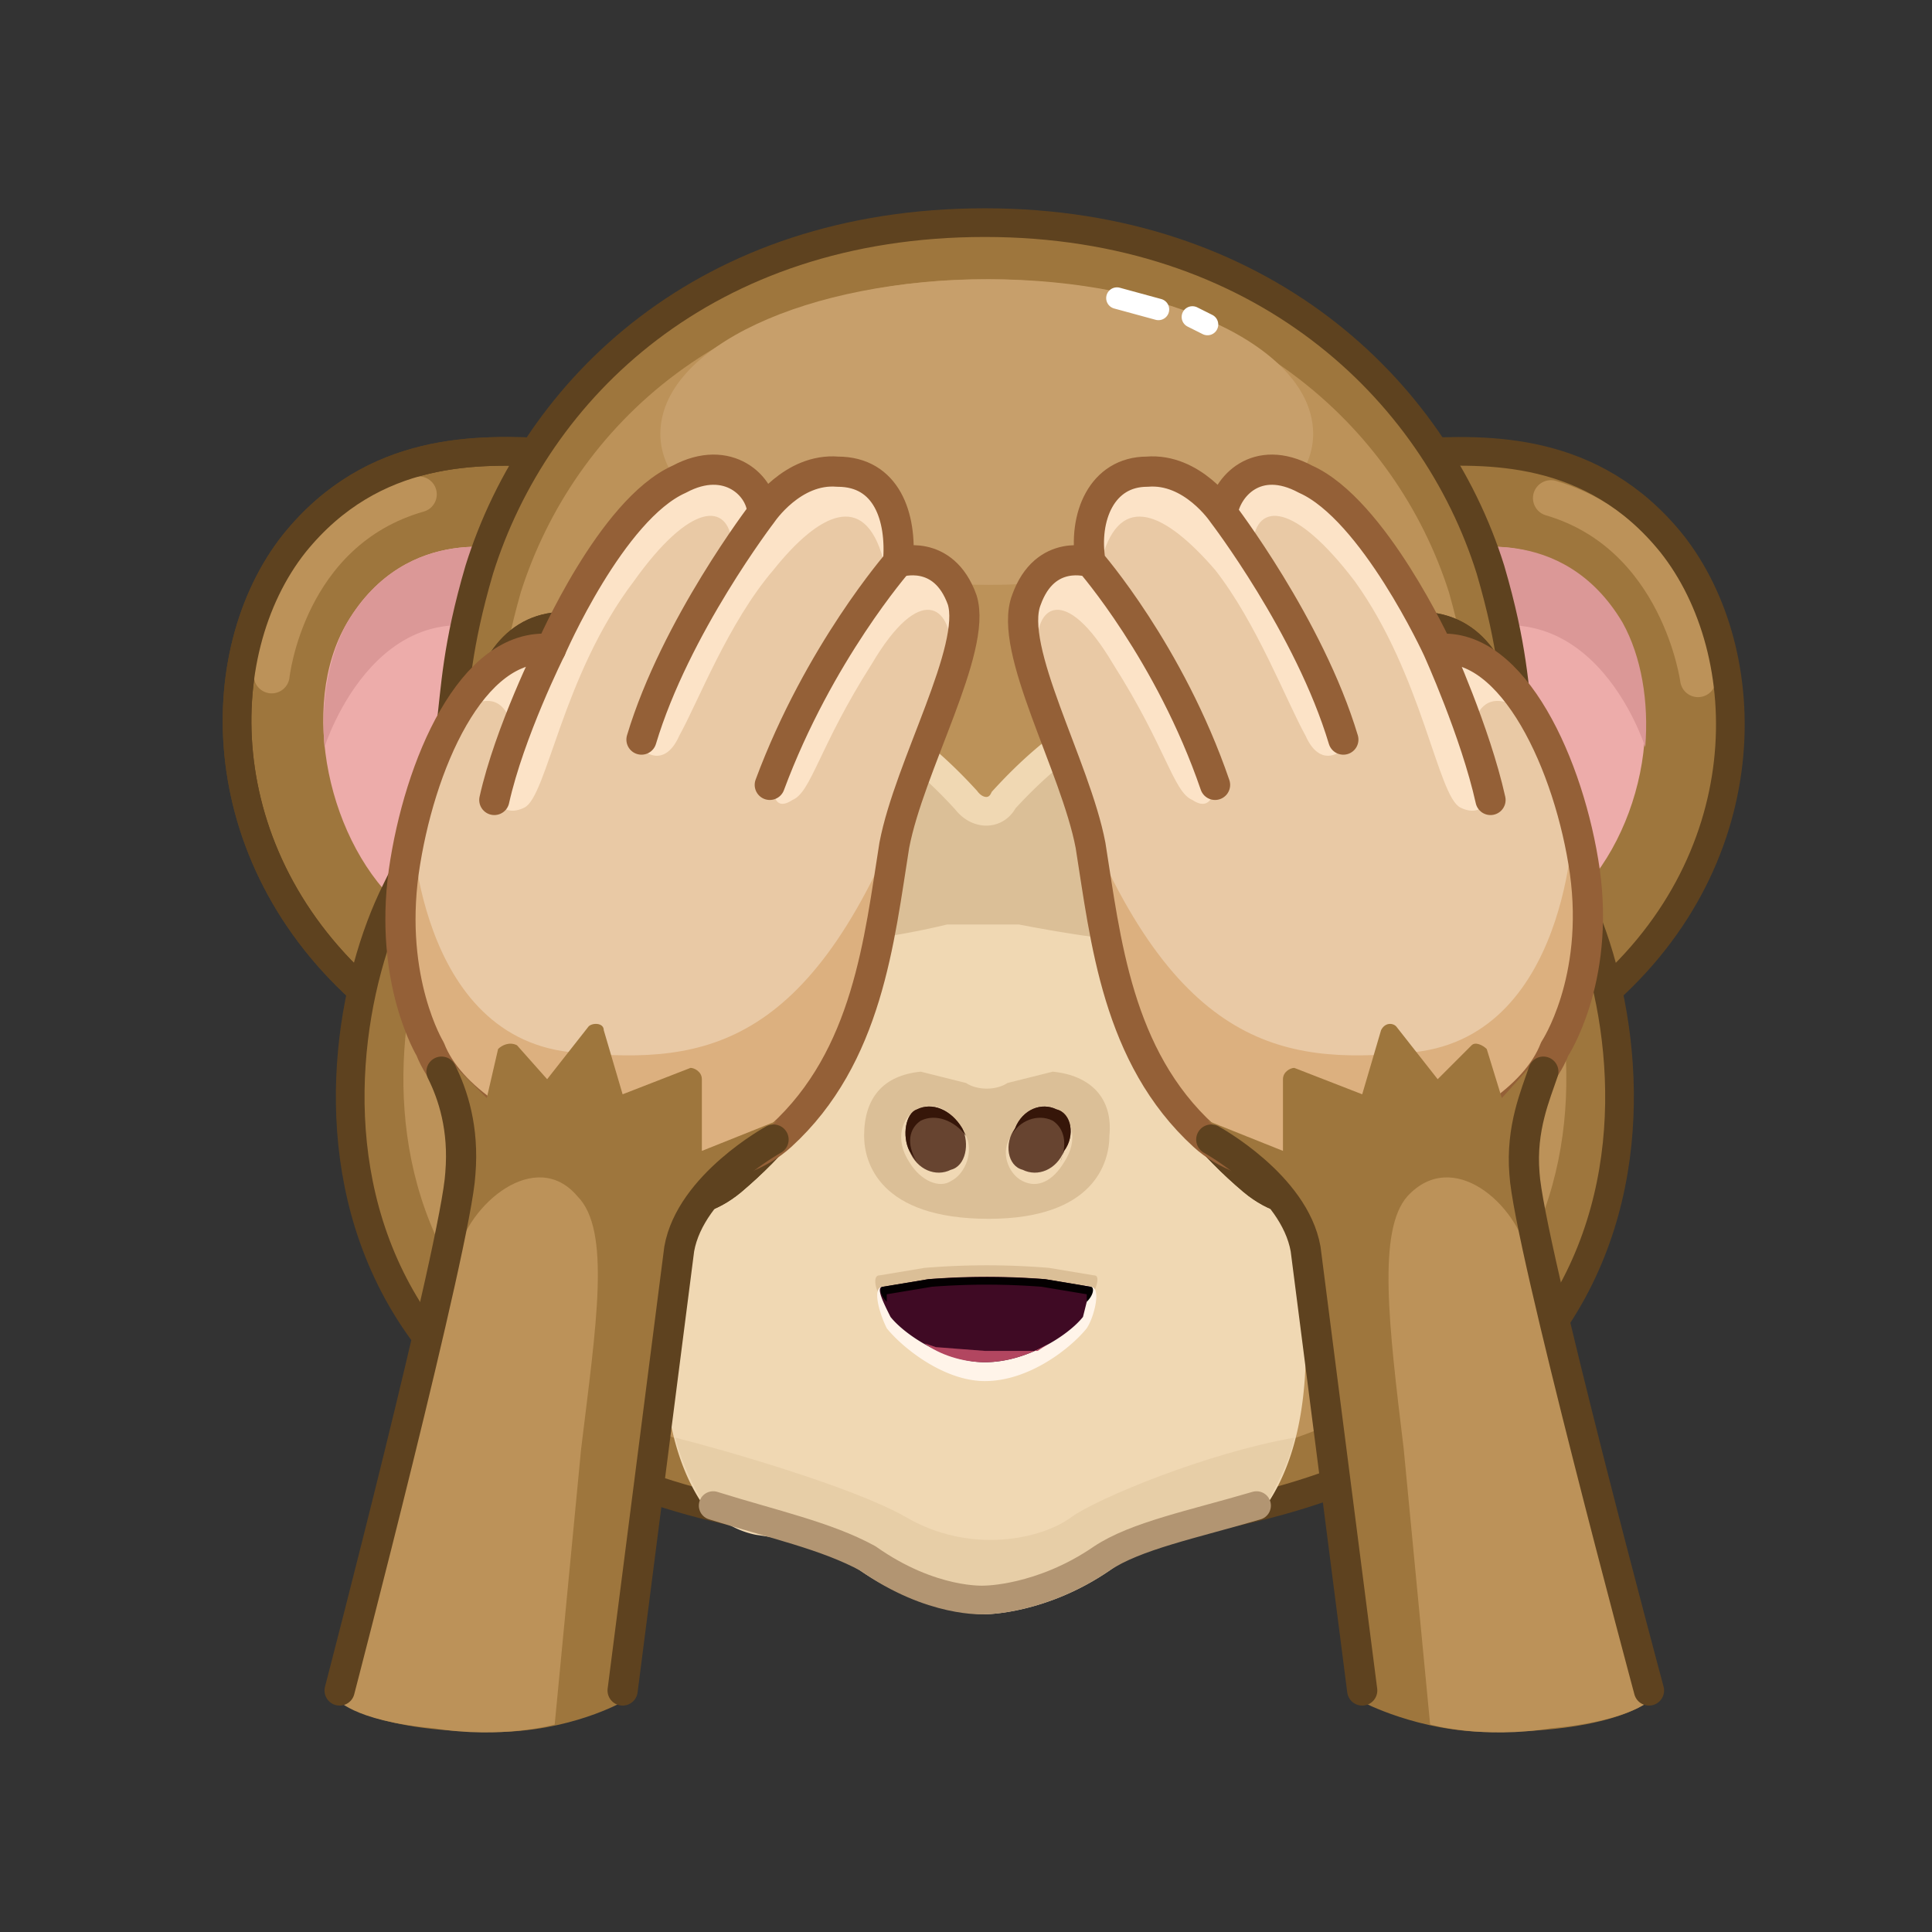<svg xmlns="http://www.w3.org/2000/svg" height="512" width="512" fill="none"><rect width="100%" height="100%" fill="#333333" stroke="none"/><g><g><path d="M375 120c19-1 47-2 68 24 23 29 24 85-21 122-47 39-99-142-47-146z" fill="#9e763d"/><path d="M386 146s27-8 43 19c14 22 6 59-15 76-24 20-45-97-28-95z" fill="#edacaa"/><path d="M450 180s-5-38-39-48" stroke="#bc9259" stroke-width="9.5" stroke-linecap="round" stroke-linejoin="round"/><path d="M375 120c19-1 47-2 68 24 23 29 24 85-21 122-47 39-99-142-47-146z" stroke="#5e421f" stroke-width="7.6" stroke-miterlimit="10"/><path d="M380 171c41-21 56 27 56 27 1-12-1-24-6-33-16-27-44-19-44-19-5-1-7 10-6 25z" fill="#db9897"/></g><g><path d="M146 120c-19-1-47-2-68 24-23 29-23 85 22 122 47 39 98-142 46-146z" fill="#9e763d" stroke="#5e421f" stroke-width="7.6" stroke-miterlimit="10"/><path d="M72 179s4-38 39-48" stroke="#bc9259" stroke-width="9.5" stroke-linecap="round" stroke-linejoin="round"/><path d="M146 120c-19-1-47-2-68 24-23 29-23 85 22 122 47 39 98-142 46-146z" stroke="#5e421f" stroke-width="7.6" stroke-miterlimit="10"/><path d="M136 146s-28-8-44 19c-13 22-5 59 15 76 25 20 45-97 29-95z" fill="#edacaa"/><path d="M141 171c-40-21-55 27-55 27-1-12 1-24 6-33 16-27 44-19 44-19 5-1 6 10 5 25z" fill="#db9897"/></g><path d="M417 236c-21-42-10-44-22-85-15-48-61-92-134-92-74 0-119 44-134 92-12 41-1 43-22 85-23 46-33 171 156 171s179-125 156-171z" fill="#9e763d"/><path d="M404 236c-19-38-9-40-20-79-14-44-56-83-123-83-68 0-109 39-123 83-11 39-1 41-20 79-21 42-30 157 143 157s164-115 143-157z" fill="#bc9259"/><path d="M348 115c0 22-39 40-86 40-48 0-87-18-87-40 0-23 39-41 87-41 47 0 86 18 86 41z" fill="#c79f6b"/><g stroke="#fff" stroke-width="6" stroke-linecap="round" stroke-linejoin="round"><path d="M316 84l4 2M296 79l11 3" stroke-width="5.7"/></g><path d="M417 236c-21-42-10-44-22-85-15-48-61-92-134-92-74 0-119 44-134 92-12 41-1 43-22 85-23 46-33 171 156 171s179-125 156-171z" stroke="#5e421f" stroke-width="7.6" stroke-miterlimit="10"/><path d="M340 184c-37-9-63 16-74 28-2 4-7 4-10 0-11-12-37-37-74-28a64 64 0 00-51 76c4 21 21 41 48 51 4 1 6 4 5 8-3 15-10 54 5 77 3 3 7 6 12 7 7 1 19 3 29 10 16 11 31 11 31 11s15 0 31-11c10-7 22-9 29-10 5-1 9-4 12-7 15-23 8-62 5-77-1-4 1-7 5-8 27-10 44-30 48-51 5-22-2-64-51-76z" fill="#f0d8b3"/><path d="M383 222c3 6 0 12-5 15-38 21-87 12-108 8h-19c-54 13-90-1-106-9-6-3-8-11-5-16 5-11 16-26 44-33 36-10 61 13 72 25 3 4 8 4 10 0 11-12 37-34 73-25 26 7 38 20 44 35z" fill="#dbbf97"/><path d="M340 184c-37-9-63 16-74 28-2 4-7 4-10 0-11-12-37-37-74-28a64 64 0 00-51 76c4 21 21 41 48 51 4 1 6 4 5 8-3 15-10 54 5 77 3 3 7 6 12 7 7 1 19 3 29 10 16 11 31 11 31 11s15 0 31-11c10-7 22-10 29-11 5-1 9-3 12-6 15-23 8-62 5-77-1-4 1-7 5-8 27-10 44-30 48-51 5-22-2-64-51-76z" stroke="#f0d8b3" stroke-width="7.6" stroke-miterlimit="10"/><path d="M343 381c-1 6-5 13-7 17-3 4-10 4-15 5-7 1-19 3-29 10-16 11-31 11-31 11s-15 0-31-11c-10-7-22-9-29-10-5-1-11-1-14-4-3-4-7-13-8-18 12 3 47 13 61 21 17 10 36 6 44 0 7-5 36-17 59-21z" opacity=".1" fill="#9e763d"/><path d="M189 399c16 5 30 8 41 14 17 12 31 11 31 11s15 0 31-11c9-6 24-9 41-14" stroke="#b29572" stroke-width="7.6" stroke-linecap="round" stroke-linejoin="round"/><g><path d="M290 338l-12-2a200 200 0 00-33 0l-12 2c-2 0-1 5 2 8 3 6 16 13 26 13 11 0 24-7 27-13 2-3 4-8 2-8z" fill="#dbbf97" style="fill-opacity:1.0;fill:rgb(219, 191, 151)"/><path d="M289 341c-2-1-5 1-11 1a172 172 0 00-33-1h-11c-3 0-1 7 1 11 4 5 15 14 26 14 12 0 23-9 27-14 2-3 4-11 1-11z" fill="#fff4e9"/><path d="M289 341l-12-2a189 189 0 00-31 0l-12 2c-2 0 0 4 2 8 4 5 15 12 25 12 11 0 22-7 26-12l2-8z" fill="#3f0a24"/><path d="M278 356c-5 3-11 5-17 5s-12-2-16-5l3 1 13 1h14l3-2z" fill="#b24660"/><path d="M288 345v-2l-12-2a191 191 0 00-29 0l-12 2v2c-2-2-2-4-1-4l12-2a225 225 0 0131 0l12 2c1 0 1 2-1 4z" fill="#040001"/></g><g><path d="M279 284l-12 3c-3 2-8 2-11 0l-12-3c-10 1-15 7-15 17 0 7 4 22 33 22 28 0 32-15 32-22 1-10-5-16-15-17z" fill="#dbbf97"/><g><path d="M256 301c2 4 0 10-4 12-3 2-8 0-11-5-4-6-2-12 2-14s9-1 13 7z" fill="#f0d8b4"/><path d="M255 299c2 4 1 10-3 11-4 2-9 0-11-5-2-4-1-10 2-11 4-2 9 0 12 5z" fill="#674430"/><path d="M255 299l1 2c-3-4-8-6-12-4-3 2-4 6-1 11l-2-3c-2-4-1-10 2-11 4-2 9 0 12 5z" fill="#361609"/></g><g><path d="M268 301c-3 4-1 10 3 12s8 0 11-5c4-6 2-12-2-14-3-2-9-1-12 7z" fill="#f0d8b4"/><path d="M269 299c-3 4-2 10 2 11 4 2 9 0 11-5 3-4 2-10-2-11-4-2-9 0-11 5z" fill="#674430"/><path d="M269 299l-1 2c2-4 7-6 11-4 3 2 4 6 2 11l1-3c3-4 2-10-2-11-4-2-9 0-11 5z" fill="#361609"/></g></g><g><path d="M307 265c0 19 11 34 24 34s24-15 24-34c0-18-11-33-24-33s-24 15-24 33z" fill="#dbbf97"/><g><path d="M308 261c0 18 10 33 23 33s23-15 23-33c0-19-10-34-23-34s-23 15-23 34z" fill="#111"/><path d="M318 244c0 5 6 1 13 1s13 4 13-1c0-3-6-10-13-10s-13 7-13 10z" fill="#f5f5f5"/><path d="M315 268c0 7 6 20 16 20 9 0 16-13 16-20 0-11-7-1-16-1-10 0-16-10-16 1z" fill="#484949"/></g></g><g><path d="M219 265c0 19-11 34-24 34-12 0-24-15-24-34 0-18 12-33 24-33 13 0 24 15 24 33z" fill="#dbbf97"/><g><path d="M218 261c0 18-10 33-23 33-12 0-23-15-23-33 0-19 11-34 23-34 13 0 23 15 23 34z" fill="#111"/><path d="M208 244c0 5-6 1-13 1s-12 4-12-1c0-3 5-10 12-10s13 7 13 10z" fill="#f5f5f5"/><path d="M212 268c0 7-7 20-17 20-9 0-16-13-16-20 0-11 7-1 16-1 10 0 17-10 17 1z" fill="#484949"/></g></g></g><path d="M378 166c-19-1-46-2-67 24-24 29-24 85 21 123 47 39 99-143 46-147z" fill="#9e763d" stroke="#5e421f" stroke-width="7.6" stroke-miterlimit="10"/><path d="M304 225s4-38 39-47" stroke="#bc9259" stroke-width="9.5" stroke-linecap="round" stroke-linejoin="round"/><path d="M378 166c-19-1-46-2-67 24-24 29-24 85 21 123 47 39 99-143 46-147z" stroke="#5e421f" stroke-width="7.6" stroke-miterlimit="10"/><path d="M368 192s-28-8-44 19c-13 22-5 59 16 76 24 20 45-97 28-95z" fill="#edacaa"/><path d="M374 217c-41-21-56 27-56 27-1-12 1-24 6-33 16-27 44-19 44-19 5 0 7 11 6 25z" fill="#db9897"/><path d="M412 278s12-18 8-47c-4-28-19-61-39-59 0 0-17-37-35-45-13-7-21 2-22 9 0 0-8-12-20-11-12 0-17 12-15 24 0 0-12-4-17 10-5 13 13 44 17 65 4 25 7 56 30 77s83 3 93-23z" fill="#e9c9a5"/><path d="M273 177l2-5c-1-11 7-18 20 4 14 22 16 34 21 36 6 4 6-5 6-5-3-12-14-29-21-41l-9-18c5-18 17-12 30 3 11 14 19 35 24 44 4 9 10 4 10 3v-4c-4-15-24-50-24-50 1-11 11-11 27 10 18 25 22 57 28 60s8-3 8-3l-5-17c3-16 16-4 17-3-7-12-16-20-26-19 0 0-17-37-35-45-13-7-21 2-22 9 0 0-8-12-20-11-12 0-17 12-15 24 0 0-12-4-17 10-2 4-1 10 1 18z" fill="#fce3c7"/><path d="M284 208l5 16c4 25 7 56 30 77s83 3 93-23c0 0 12-18 8-47l-3-14s-1 59-44 62c-33 3-63-1-89-71z" fill="#dcb07f"/><path d="M412 278s12-18 8-47c-4-28-19-61-39-59 0 0-17-37-35-45-13-7-21 2-22 9 0 0-8-12-20-11-12 0-17 12-15 24 0 0-12-4-17 10-5 13 13 44 17 65 4 25 7 56 30 77s83 3 93-23zM324 136s23 30 32 60M381 172s10 22 14 40M289 149s21 24 33 59" stroke="#946037" stroke-width="8" stroke-linecap="round" stroke-linejoin="round"/><path d="M438 450s-33-121-34-139c-1-19 3-30 3-30l-9 10-4-13c-1-1-3-2-4-1l-9 9-11-14c-1-1-3-1-4 1l-5 17-18-7c-1 0-3 1-3 3v19l-20-8s22 16 26 34l15 120s15 8 34 8c35 0 43-9 43-9z" fill="#9e763d"/><path d="M379 457s14 4 32 1c22-2 27-8 27-8s-23-81-31-121l-2 4c-3-14-20-29-32-16-8 9-5 34-1 67l7 73z" fill="#bc9259"/><path d="M437 448s-32-119-33-137c-1-12 3-21 5-27M321 302s22 12 25 29l15 117" stroke="#5e421f" stroke-width="8" stroke-linecap="round" stroke-linejoin="round"/><path d="M148 166c19-1 47-2 68 24 23 29 23 85-22 123-47 39-98-143-46-147z" fill="#9e763d" stroke="#5e421f" stroke-width="7.6" stroke-miterlimit="10"/><path d="M222 225s-4-38-39-47" stroke="#bc9259" stroke-width="9.5" stroke-linecap="round" stroke-linejoin="round"/><path d="M148 166c19-1 47-2 68 24 23 29 23 85-22 123-47 39-98-143-46-147z" stroke="#5e421f" stroke-width="7.6" stroke-miterlimit="10"/><path d="M158 192s28-8 44 19c13 22 5 59-15 76-25 20-45-97-29-95z" fill="#edacaa"/><path d="M153 217c40-21 55 27 55 27 1-12 0-24-6-33-16-27-44-19-44-19-5 0-6 11-5 25z" fill="#db9897"/><path d="M114 278s-11-18-7-47c4-28 18-61 39-59 0 0 16-37 34-45 13-7 22 2 22 9 0 0 8-12 20-11 13 0 17 12 16 24 0 0 12-4 17 10 4 13-14 44-18 65-4 25-7 56-30 77s-83 3-93-23z" fill="#e9c9a5"/><path d="M253 177l-1-5c0-11-8-18-21 4-14 22-16 34-21 36-6 4-5-5-5-5 3-12 13-29 20-41l9-18c-5-18-17-12-29 3-12 14-20 35-25 44-4 9-10 4-10 3v-4c5-15 24-50 24-50-1-11-11-11-26 10-19 25-23 57-29 60s-8-3-8-3l5-17c-3-16-16-4-17-3 7-12 16-20 26-19 0 0 17-37 35-45 13-7 21 2 22 9 0 0 8-12 20-11 12 0 17 12 15 24 0 0 12-4 17 10 2 4 1 10-1 18z" fill="#fce3c7"/><path d="M242 208l-5 16c-4 25-7 56-30 77s-83 3-93-23c0 0-11-18-7-47l2-14s1 59 44 62c34 3 63-1 89-71z" fill="#dcb07f"/><path d="M114 278s-11-18-7-47c4-28 18-61 39-59 0 0 16-37 34-45 13-7 22 2 22 9 0 0 8-12 20-11 13 0 17 12 16 24 0 0 12-4 17 10 4 13-14 44-18 65-4 25-7 56-30 77s-83 3-93-23zM202 136s-23 30-32 60" stroke="#946037" stroke-width="8" stroke-linecap="round" stroke-linejoin="round"/><g stroke="#946037" stroke-width="8" stroke-linecap="round" stroke-linejoin="round"><path d="M146 172s-11 22-15 40"/></g><g stroke="#946037" stroke-width="8" stroke-linecap="round" stroke-linejoin="round"><path d="M238 149s-21 24-34 59"/></g><g><path d="M89 450s32-121 33-139c1-19-3-30-3-30l10 10 3-13c1-1 3-2 5-1l8 9 11-14c1-1 4-1 4 1l5 17 18-7c1 0 3 1 3 3v19l20-8s-22 16-26 34l-15 120s-14 8-34 8c-34 0-42-9-42-9z" fill="#9e763d"/><path d="M147 457s-14 4-32 1c-22-2-26-8-26-8s22-81 30-121l2 4c3-14 21-29 32-16 9 9 5 34 1 67l-7 73z" fill="#bc9259"/><path d="M90 448s31-119 32-137c1-12-2-21-5-27M205 302s-22 12-25 29l-15 117" stroke="#5e421f" stroke-width="8" stroke-linecap="round" stroke-linejoin="round"/></g></svg>

